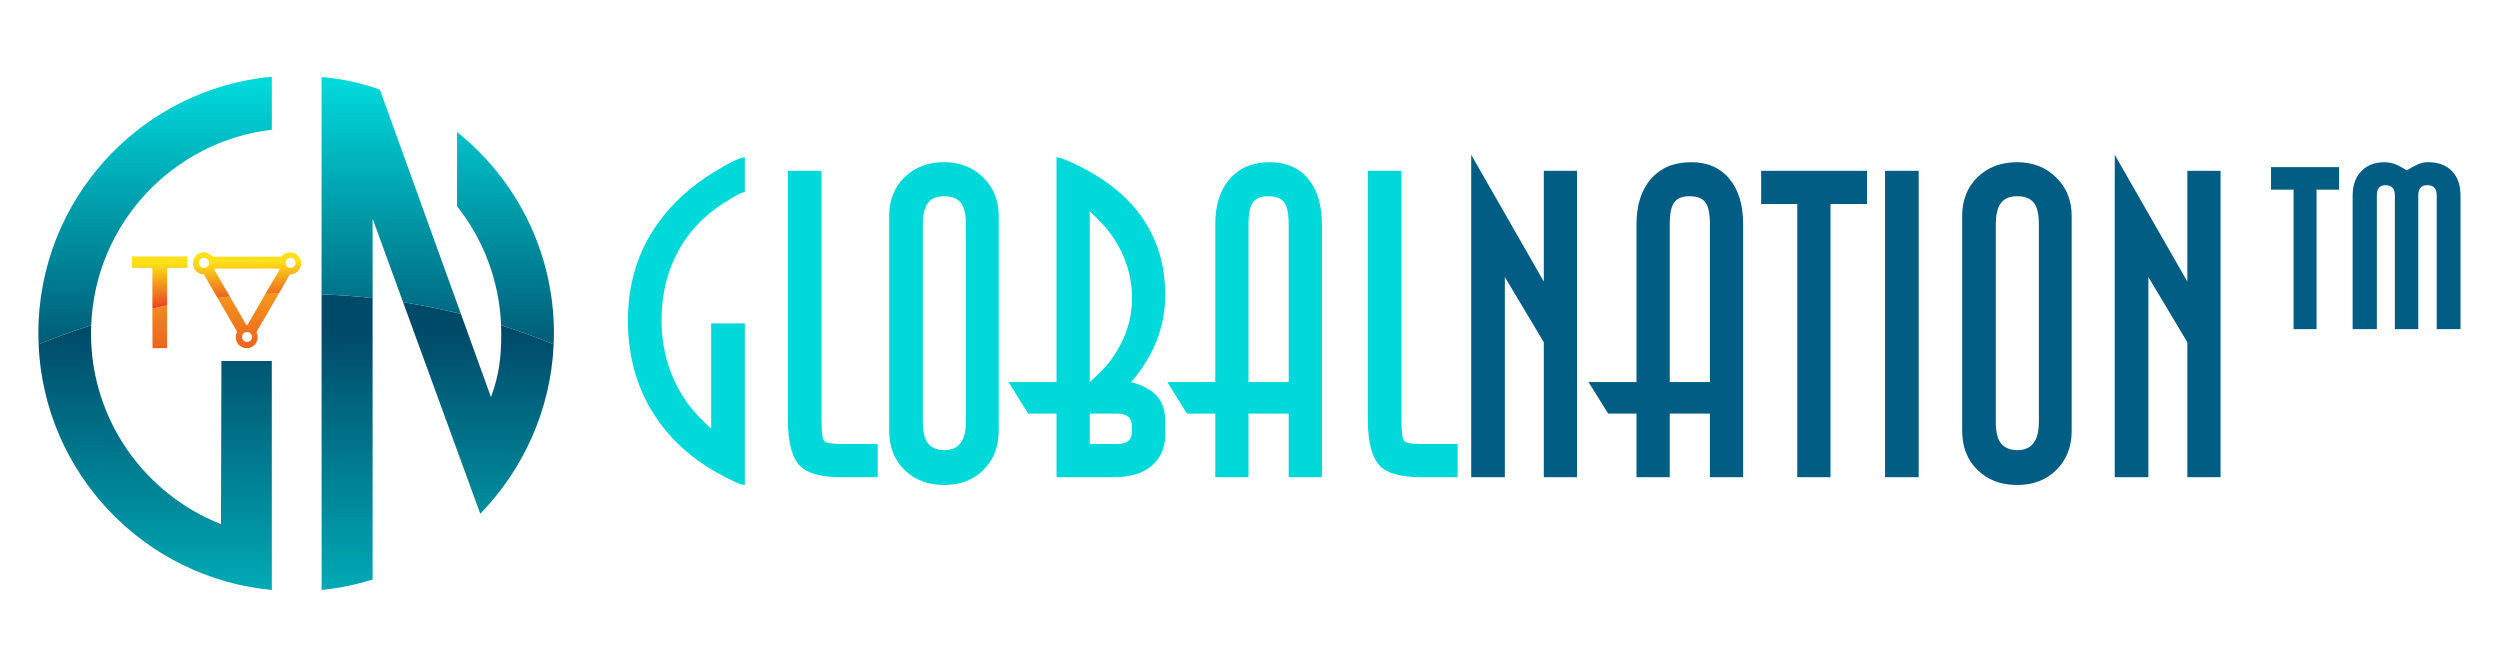 <svg xmlns="http://www.w3.org/2000/svg" xmlns:vectornator="http://vectornator.io" xmlns:xlink="http://www.w3.org/1999/xlink" height="100%" stroke-miterlimit="10" style="fill-rule:nonzero;clip-rule:evenodd;stroke-linecap:round;stroke-linejoin:round;" viewBox="0 0 3840 1024" width="100%" xml:space="preserve"><defs><linearGradient gradientTransform="matrix(0.469 6.287e-18 6.08189e-18 0.469 -445.845 5.355)" gradientUnits="userSpaceOnUse" id="LinearGradient" x1="1641.21" x2="1637.56" y1="704.771" y2="1233.87"><stop offset="3.49553e-05" stop-color="#fddf19"></stop><stop offset="1" stop-color="#e94420"></stop></linearGradient><linearGradient gradientTransform="matrix(0.469 0 0 0.469 -445.845 5.355)" gradientUnits="userSpaceOnUse" id="LinearGradient_2" x1="1656.3" x2="1659.28" y1="847.753" y2="991.669"><stop offset="0.004" stop-color="#fde019"></stop><stop offset="1" stop-color="#e94420"></stop></linearGradient><linearGradient gradientTransform="matrix(0.469 6.287e-18 6.08189e-18 0.469 -445.845 5.355)" gradientUnits="userSpaceOnUse" id="LinearGradient_3" x1="1641.21" x2="1637.56" y1="704.771" y2="1233.87"><stop offset="3.49553e-05" stop-color="#fddf19"></stop><stop offset="1" stop-color="#e94420"></stop></linearGradient><linearGradient gradientTransform="matrix(0.469 0 0 0.469 -445.845 5.355)" gradientUnits="userSpaceOnUse" id="LinearGradient_4" x1="1656.3" x2="1659.28" y1="847.753" y2="991.669"><stop offset="0.004" stop-color="#fde019"></stop><stop offset="1" stop-color="#e94420"></stop></linearGradient><linearGradient gradientTransform="matrix(0.469 0 0 0.469 -445.845 5.355)" gradientUnits="userSpaceOnUse" id="LinearGradient_5" x1="1920.11" x2="1922.25" y1="2323.22" y2="1074.46"><stop offset="0" stop-color="#00d8da"></stop><stop offset="1" stop-color="#004a69"></stop></linearGradient><linearGradient gradientTransform="matrix(0.469 0 0 0.469 -445.845 5.355)" gradientUnits="userSpaceOnUse" id="LinearGradient_6" x1="1919.95" x2="1919.51" y1="263.097" y2="1238.16"><stop offset="0" stop-color="#00d8da"></stop><stop offset="1" stop-color="#004a69"></stop></linearGradient></defs><g id="GNTV-Logo-Elements" vectornator:layerName="GNTV Logo Elements"><g fill="#015d83" opacity="1" stroke="none" vectornator:layerName="Text 1"><path d="M1144.05 744.944C1137.75 744.944 1122.42 738.014 1098.06 724.154C1062.78 703.994 1034.01 678.374 1011.75 647.294C980.252 603.194 964.502 551.534 964.502 492.314C964.502 435.614 979.832 385.844 1010.49 343.004C1032.75 311.924 1061.52 285.674 1096.8 264.254C1121.58 249.134 1137.33 241.574 1144.05 241.574L1144.05 295.124C1139.85 295.124 1128.93 300.794 1111.29 312.134C1085.25 328.934 1064.67 349.094 1049.55 372.614C1027.29 407.054 1016.16 446.954 1016.16 492.314C1016.16 538.094 1028.76 579.464 1053.96 616.424C1062.36 628.604 1075.17 642.674 1092.39 658.634L1092.39 496.724L1144.05 496.724L1144.05 744.944Z" fill="#00d8da"></path><path d="M1348.17 732.974L1292.1 732.974C1261.44 732.974 1240.44 727.304 1229.1 715.964C1216.5 703.364 1210.2 679.424 1210.2 644.144L1210.2 262.364L1261.86 262.364L1261.86 644.144C1261.86 662.624 1263.12 673.544 1265.64 676.904C1268.16 680.264 1276.98 681.944 1292.1 681.944L1348.17 681.944L1348.17 732.974Z" fill="#00d8da"></path><path d="M1534.02 661.784C1534.02 686.144 1526.25 706.094 1510.71 721.634C1495.17 737.174 1475.01 744.944 1450.23 744.944C1425.45 744.944 1405.19 737.279 1389.44 721.949C1373.69 706.619 1365.81 686.564 1365.81 661.784L1365.81 331.664C1365.81 307.304 1373.69 287.459 1389.44 272.129C1405.19 256.799 1425.45 249.134 1450.23 249.134C1474.17 249.134 1494.12 256.904 1510.08 272.444C1526.04 287.984 1534.02 307.724 1534.02 331.664L1534.02 661.784ZM1483.62 647.924L1483.62 344.894C1483.62 328.514 1480.89 317.174 1475.43 310.874C1469.97 304.574 1461.57 301.424 1450.23 301.424C1438.89 301.424 1430.6 304.889 1425.35 311.819C1420.1 318.749 1417.47 329.774 1417.47 344.894L1417.47 647.924C1417.47 663.884 1420.31 675.119 1425.98 681.629C1431.65 688.139 1439.94 691.394 1450.86 691.394C1472.7 691.394 1483.62 676.904 1483.62 647.924Z" fill="#00d8da"></path><path d="M1789.8 668.084C1789.8 687.824 1782.87 703.574 1769.01 715.334C1755.15 727.094 1736.04 732.974 1711.68 732.974L1622.85 732.974L1622.85 635.324L1579.38 635.324L1549.14 586.814L1622.85 586.814L1622.85 241.574C1628.73 241.574 1643.01 247.454 1665.69 259.214C1699.29 276.854 1726.17 298.274 1746.33 323.474C1775.31 360.014 1789.8 403.064 1789.8 452.624C1789.8 501.764 1772.37 546.494 1737.51 586.814C1755.57 591.854 1768.8 599.099 1777.2 608.549C1785.6 617.999 1789.8 630.704 1789.8 646.664L1789.8 668.084ZM1738.77 458.294C1738.77 423.014 1728.06 390.254 1706.64 360.014C1699.5 349.934 1688.58 338.174 1673.88 324.734L1673.88 586.814C1688.16 574.214 1698.87 563.084 1706.01 553.424C1727.85 523.604 1738.77 491.894 1738.77 458.294ZM1738.77 662.414L1738.77 654.854C1738.77 641.834 1731.21 635.324 1716.09 635.324L1673.88 635.324L1673.88 681.944L1716.09 681.944C1731.21 681.944 1738.77 675.434 1738.77 662.414Z" fill="#00d8da"></path><path d="M2030.46 732.974L1979.43 732.974L1979.43 635.324L1917.69 635.324L1917.69 732.974L1866.66 732.974L1866.66 635.324L1823.19 635.324L1792.95 586.814L1866.66 586.814L1866.66 344.264C1866.66 314.864 1874.12 291.659 1889.03 274.649C1903.94 257.639 1924.41 249.134 1950.45 249.134C1975.65 249.134 1995.29 257.639 2009.36 274.649C2023.43 291.659 2030.46 314.864 2030.46 344.264L2030.46 732.974ZM1979.43 586.814L1979.43 344.264C1979.43 328.304 1977.12 317.174 1972.5 310.874C1967.88 304.574 1959.69 301.424 1947.93 301.424C1937.01 301.424 1929.24 304.574 1924.62 310.874C1920 317.174 1917.69 328.304 1917.69 344.264L1917.69 586.814L1979.43 586.814Z" fill="#00d8da"></path><path d="M2238.99 732.974L2182.92 732.974C2152.26 732.974 2131.26 727.304 2119.92 715.964C2107.32 703.364 2101.02 679.424 2101.02 644.144L2101.02 262.364L2152.68 262.364L2152.68 644.144C2152.68 662.624 2153.94 673.544 2156.46 676.904C2158.98 680.264 2167.8 681.944 2182.92 681.944L2238.99 681.944L2238.99 732.974Z" fill="#00d8da"></path><path d="M2422.32 732.974L2371.29 732.974L2371.29 525.704L2311.44 425.534L2311.44 732.974L2259.78 732.974L2259.78 237.794L2371.29 432.464L2371.29 262.364L2422.32 262.364L2422.32 732.974Z"></path><path d="M2677.47 732.974L2626.44 732.974L2626.44 635.324L2564.7 635.324L2564.7 732.974L2513.67 732.974L2513.67 635.324L2470.2 635.324L2439.96 586.814L2513.67 586.814L2513.67 344.264C2513.67 314.864 2521.13 291.659 2536.04 274.649C2550.95 257.639 2571.42 249.134 2597.46 249.134C2622.66 249.134 2642.3 257.639 2656.37 274.649C2670.44 291.659 2677.47 314.864 2677.47 344.264L2677.47 732.974ZM2626.44 586.814L2626.44 344.264C2626.44 328.304 2624.13 317.174 2619.51 310.874C2614.89 304.574 2606.7 301.424 2594.94 301.424C2584.02 301.424 2576.25 304.574 2571.63 310.874C2567.01 317.174 2564.7 328.304 2564.7 344.264L2564.7 586.814L2626.44 586.814Z"></path><path d="M2867.73 313.394L2811.66 313.394L2811.66 732.974L2760.63 732.974L2760.63 313.394L2705.19 313.394L2705.19 262.364L2867.73 262.364L2867.73 313.394Z"></path><path d="M2947.11 732.974L2895.45 732.974L2895.45 262.364L2947.11 262.364L2947.11 732.974Z"></path><path d="M3182.1 661.784C3182.1 686.144 3174.33 706.094 3158.79 721.634C3143.25 737.174 3123.09 744.944 3098.31 744.944C3073.53 744.944 3053.27 737.279 3037.52 721.949C3021.77 706.619 3013.89 686.564 3013.89 661.784L3013.89 331.664C3013.89 307.304 3021.77 287.459 3037.52 272.129C3053.27 256.799 3073.53 249.134 3098.31 249.134C3122.25 249.134 3142.2 256.904 3158.16 272.444C3174.12 287.984 3182.1 307.724 3182.1 331.664L3182.1 661.784ZM3131.7 647.924L3131.7 344.894C3131.7 328.514 3128.97 317.174 3123.51 310.874C3118.05 304.574 3109.65 301.424 3098.31 301.424C3086.97 301.424 3078.68 304.889 3073.43 311.819C3068.18 318.749 3065.55 329.774 3065.55 344.894L3065.55 647.924C3065.55 663.884 3068.39 675.119 3074.06 681.629C3079.73 688.139 3088.02 691.394 3098.94 691.394C3120.78 691.394 3131.7 676.904 3131.7 647.924Z"></path><path d="M3410.79 732.974L3359.76 732.974L3359.76 525.704L3299.91 425.534L3299.91 732.974L3248.25 732.974L3248.25 237.794L3359.76 432.464L3359.76 262.364L3410.79 262.364L3410.79 732.974Z"></path><path d="M3779.34 505.544L3742.8 505.544L3742.8 300.164C3742.8 289.664 3737.97 284.414 3728.31 284.414C3719.07 284.414 3714.45 289.664 3714.45 300.164L3714.45 505.544L3678.54 505.544L3678.54 300.164C3678.54 289.664 3673.71 284.414 3664.05 284.414C3655.23 284.414 3650.82 289.664 3650.82 300.164L3650.82 505.544L3613.65 505.544L3613.65 300.164C3613.65 284.624 3618.06 272.234 3626.88 262.994C3635.7 253.754 3647.67 249.134 3662.79 249.134C3669.51 249.134 3676.44 250.814 3683.58 254.174C3687.78 256.274 3692.19 258.794 3696.81 261.734C3703.53 257.534 3709.31 254.384 3714.14 252.284C3718.97 250.184 3724.11 249.134 3729.57 249.134C3745.11 249.134 3757.29 253.649 3766.11 262.679C3774.93 271.709 3779.34 284.204 3779.34 300.164L3779.34 505.544ZM3592.86 291.344L3558.21 291.344L3558.21 505.544L3522.93 505.544L3522.93 291.344L3488.28 291.344L3488.28 256.694L3592.86 256.694L3592.86 291.344Z"></path></g><g opacity="1" vectornator:layerName="GNTV"><g opacity="0" vectornator:layerName="TV BAK"><path d="M428.286 450.876C421.387 451.038 414.507 451.101 407.668 451.383L380.344 498.779L379.2 499.424L378.13 498.779L353.048 455.498C346.659 456.061 340.317 456.864 333.995 457.53L363.969 509.099L363.969 510.287L363.485 511.313L362.884 512.926L362.458 514.612L362.18 516.341L362.077 518.071L362.18 519.801L362.458 521.516L362.943 523.143L363.588 524.874L364.394 526.501L365.42 528.01L366.564 529.418L367.912 530.65L369.319 531.793L370.889 532.76L372.501 533.523L374.773 534.271L376.987 534.652L379.318 534.754L381.532 534.593L383.422 534.168L385.196 533.567L386.882 532.76L388.495 531.793L389.961 530.65L391.309 529.359L392.497 527.893L393.523 526.325L394.447 524.434L395.15 522.498L395.576 520.49L395.737 518.437L395.678 516.385L395.356 514.333L394.769 512.339L394.124 510.712L394.168 509.641L428.286 450.876ZM256.731 469.005C247.478 470.799 244.64 471.531 234.07 473.995L234.273 534.813L256.673 534.754L256.731 469.005ZM379.64 510.008L380.989 510.126L382.44 510.609L382.719 510.712L383.906 511.415L384.126 511.576L385.035 512.442L385.255 512.662L386.017 513.747L386.12 513.966L386.662 515.154L386.985 516.605L387.043 517.631L386.985 518.716L386.765 519.742L386.399 520.71L385.9 521.634L385.314 522.498L384.61 523.246L383.804 523.848L382.499 524.551L381.092 525.035L380.827 525.094L379.479 525.196L378.072 525.094L377.911 525.035L377.206 524.874L376.503 524.654L374.934 523.744L374.714 523.569L373.747 522.66L373.16 521.956L372.779 521.311L372.134 519.742L372.076 519.464L371.856 518.233L371.856 517.954L371.914 516.605L372.178 515.198L372.559 514.23L373.102 513.366L373.747 512.559L374.451 511.855L375.257 511.211L376.121 510.712L377.045 510.346L378.13 510.067L379.64 510.008Z" fill="url(#LinearGradient)" fill-rule="nonzero" opacity="1" stroke="none" vectornator:layerName="TV Bot"></path><path d="M313.451 387.627L311.985 387.686L310.533 387.803L309.126 388.125L307.836 388.449L307.778 388.492L306.267 389.093L304.86 389.797L303.555 390.603L302.324 391.585L301.137 392.656L300.11 393.799L299.128 395.089L298.38 396.438L297.677 397.743L297.192 399.135L296.753 400.542L296.489 402.008L296.328 403.46L296.328 404.985L296.431 406.436L296.65 407.902L297.031 409.354L297.559 410.761L298.16 412.109L298.908 413.458L299.773 414.645L300.755 415.833L301.84 416.859L302.969 417.842L304.098 418.648L305.241 419.292L306.473 419.894L307.778 420.377L309.067 420.758L310.431 421.082L311.779 421.243L312.366 421.243L313.392 421.888L333.97 457.544C340.292 456.879 346.744 456.091 353.133 455.53L329.283 414.44L329.283 413.194L330.368 412.535L428.106 412.535L429.19 413.194L429.19 414.44L407.562 451.379C414.402 451.098 421.437 451.03 428.336 450.868L445.008 421.888L446.035 421.243L447.34 421.184L449.114 420.92L450.902 420.48L452.632 419.777L454.42 418.868L456.092 417.724L457.602 416.376L458.95 414.865L460.035 413.297L460.959 411.626L461.662 409.837L462.19 408.005L462.469 406.114L462.571 404.222L462.41 402.332L462.088 400.44L461.545 398.652L460.842 396.98L459.933 395.412L458.848 393.902L457.66 392.553L456.312 391.365L454.801 390.28L453.233 389.357L451.987 388.83L450.741 388.39L449.451 388.009L448.146 387.803L446.797 387.686L445.449 387.627L444.144 387.686L442.795 387.906L441.226 388.229L439.717 388.712L438.309 389.357L436.916 390.119L435.612 390.984L434.365 392.011L433.295 393.139L432.753 393.799L431.771 394.283L327.114 394.283L326.146 393.843L325.223 392.714L323.83 391.468L322.305 390.339L320.693 389.416L318.963 388.668L317.174 388.125L315.283 387.744L313.451 387.627ZM287.458 393.902L202.739 393.96L202.68 394.166L202.739 411.406L202.959 411.464L232.762 411.406L233.612 411.875L234.067 412.71L234.07 474.002C242.823 472.201 247.794 470.597 256.731 469.005L256.731 412.71L257.113 411.787L257.977 411.406L287.62 411.406L287.678 411.406L287.737 411.186L287.678 393.96L287.458 393.902ZM312.747 396.174L314.095 396.174L315.4 396.394L316.632 396.878L316.852 396.98L318.156 397.787L318.362 398.006L319.344 398.974L319.506 399.194L320.253 400.279L320.575 401.085L320.854 401.892L321.015 402.712L321.074 403.46L320.913 405.248L320.854 405.513L320.473 406.759L320.048 407.58L319.608 408.268L318.743 409.192L317.716 410.057L316.529 410.702L315.283 411.142L313.876 411.406L312.366 411.347L312.16 411.303L310.959 411.024L309.609 410.482L309.346 410.38L308.159 409.515L307.997 409.354L307.073 408.327L306.912 408.166L306.208 406.979L306.106 406.759L305.725 405.468L305.505 404.222L305.564 402.815L305.827 401.466L306.37 400.22L306.531 399.956L307.396 398.769L307.558 398.607L308.584 397.684L308.804 397.523L309.991 396.878L310.211 396.76L311.501 396.335L312.747 396.174ZM445.83 396.174L447.12 396.174L448.366 396.438L449.612 396.878L451.019 397.743L451.987 398.652L452.852 399.839L453.497 401.202L453.878 402.595L453.937 404.002L453.775 405.351L453.335 406.714L453.233 406.979L452.529 408.225L452.368 408.386L451.503 409.354L451.283 409.515L450.257 410.321L450.037 410.438L448.85 410.981L447.604 411.303L446.093 411.406L444.643 411.244L444.423 411.142L443.118 410.702L442.912 410.6L441.827 409.954L440.802 409.03L440.581 408.81L439.775 407.682L439.174 406.436L438.808 405.028L438.69 403.578L438.852 402.112L439.336 400.704L439.775 399.839L440.259 399.135L440.86 398.491L441.505 397.904L442.209 397.361L442.957 396.921L443.719 396.599L444.686 396.335L445.83 396.174Z" fill="url(#LinearGradient_2)" fill-rule="nonzero" opacity="1" stroke="none" vectornator:layerName="TV Top"></path></g><g opacity="1" vectornator:layerName="TV"><path d="M428.286 450.876C421.387 451.038 414.507 451.101 407.668 451.383L380.344 498.779L379.2 499.424L378.13 498.779L353.048 455.498C346.659 456.061 340.317 456.864 333.995 457.53L363.969 509.099L363.969 510.287L363.485 511.313L362.884 512.926L362.458 514.612L362.18 516.341L362.077 518.071L362.18 519.801L362.458 521.516L362.943 523.143L363.588 524.874L364.394 526.501L365.42 528.01L366.564 529.418L367.912 530.65L369.319 531.793L370.889 532.76L372.501 533.523L374.773 534.271L376.987 534.652L379.318 534.754L381.532 534.593L383.422 534.168L385.196 533.567L386.882 532.76L388.495 531.793L389.961 530.65L391.309 529.359L392.497 527.893L393.523 526.325L394.447 524.434L395.15 522.498L395.576 520.49L395.737 518.437L395.678 516.385L395.356 514.333L394.769 512.339L394.124 510.712L394.168 509.641L428.286 450.876ZM256.731 469.005C247.478 470.799 244.64 471.531 234.07 473.995L234.273 534.813L256.673 534.754L256.731 469.005ZM379.64 510.008L380.989 510.126L382.44 510.609L382.719 510.712L383.906 511.415L384.126 511.576L385.035 512.442L385.255 512.662L386.017 513.747L386.12 513.966L386.662 515.154L386.985 516.605L387.043 517.631L386.985 518.716L386.765 519.742L386.399 520.71L385.9 521.634L385.314 522.498L384.61 523.246L383.804 523.848L382.499 524.551L381.092 525.035L380.827 525.094L379.479 525.196L378.072 525.094L377.911 525.035L377.206 524.874L376.503 524.654L374.934 523.744L374.714 523.569L373.747 522.66L373.16 521.956L372.779 521.311L372.134 519.742L372.076 519.464L371.856 518.233L371.856 517.954L371.914 516.605L372.178 515.198L372.559 514.23L373.102 513.366L373.747 512.559L374.451 511.855L375.257 511.211L376.121 510.712L377.045 510.346L378.13 510.067L379.64 510.008Z" fill="url(#LinearGradient_3)" fill-rule="nonzero" opacity="1" stroke="none" vectornator:layerName="TV Bot"></path><path d="M313.451 387.627L311.985 387.686L310.533 387.803L309.126 388.125L307.836 388.449L307.778 388.492L306.267 389.093L304.86 389.797L303.555 390.603L302.324 391.585L301.137 392.656L300.11 393.799L299.128 395.089L298.38 396.438L297.677 397.743L297.192 399.135L296.753 400.542L296.489 402.008L296.328 403.46L296.328 404.985L296.431 406.436L296.65 407.902L297.031 409.354L297.559 410.761L298.16 412.109L298.908 413.458L299.773 414.645L300.755 415.833L301.84 416.859L302.969 417.842L304.098 418.648L305.241 419.292L306.473 419.894L307.778 420.377L309.067 420.758L310.431 421.082L311.779 421.243L312.366 421.243L313.392 421.888L333.97 457.544C340.292 456.879 346.744 456.091 353.133 455.53L329.283 414.44L329.283 413.194L330.368 412.535L428.106 412.535L429.19 413.194L429.19 414.44L407.562 451.379C414.402 451.098 421.437 451.03 428.336 450.868L445.008 421.888L446.035 421.243L447.34 421.184L449.114 420.92L450.902 420.48L452.632 419.777L454.42 418.868L456.092 417.724L457.602 416.376L458.95 414.865L460.035 413.297L460.959 411.626L461.662 409.837L462.19 408.005L462.469 406.114L462.571 404.222L462.41 402.332L462.088 400.44L461.545 398.652L460.842 396.98L459.933 395.412L458.848 393.902L457.66 392.553L456.312 391.365L454.801 390.28L453.233 389.357L451.987 388.83L450.741 388.39L449.451 388.009L448.146 387.803L446.797 387.686L445.449 387.627L444.144 387.686L442.795 387.906L441.226 388.229L439.717 388.712L438.309 389.357L436.916 390.119L435.612 390.984L434.365 392.011L433.295 393.139L432.753 393.799L431.771 394.283L327.114 394.283L326.146 393.843L325.223 392.714L323.83 391.468L322.305 390.339L320.693 389.416L318.963 388.668L317.174 388.125L315.283 387.744L313.451 387.627ZM287.458 393.902L202.739 393.96L202.68 394.166L202.739 411.406L202.959 411.464L232.762 411.406L233.612 411.875L234.067 412.71L234.07 474.002C242.823 472.201 247.794 470.597 256.731 469.005L256.731 412.71L257.113 411.787L257.977 411.406L287.62 411.406L287.678 411.406L287.737 411.186L287.678 393.96L287.458 393.902ZM312.747 396.174L314.095 396.174L315.4 396.394L316.632 396.878L316.852 396.98L318.156 397.787L318.362 398.006L319.344 398.974L319.506 399.194L320.253 400.279L320.575 401.085L320.854 401.892L321.015 402.712L321.074 403.46L320.913 405.248L320.854 405.513L320.473 406.759L320.048 407.58L319.608 408.268L318.743 409.192L317.716 410.057L316.529 410.702L315.283 411.142L313.876 411.406L312.366 411.347L312.16 411.303L310.959 411.024L309.609 410.482L309.346 410.38L308.159 409.515L307.997 409.354L307.073 408.327L306.912 408.166L306.208 406.979L306.106 406.759L305.725 405.468L305.505 404.222L305.564 402.815L305.827 401.466L306.37 400.22L306.531 399.956L307.396 398.769L307.558 398.607L308.584 397.684L308.804 397.523L309.991 396.878L310.211 396.76L311.501 396.335L312.747 396.174ZM445.83 396.174L447.12 396.174L448.366 396.438L449.612 396.878L451.019 397.743L451.987 398.652L452.852 399.839L453.497 401.202L453.878 402.595L453.937 404.002L453.775 405.351L453.335 406.714L453.233 406.979L452.529 408.225L452.368 408.386L451.503 409.354L451.283 409.515L450.257 410.321L450.037 410.438L448.85 410.981L447.604 411.303L446.093 411.406L444.643 411.244L444.423 411.142L443.118 410.702L442.912 410.6L441.827 409.954L440.802 409.03L440.581 408.81L439.775 407.682L439.174 406.436L438.808 405.028L438.69 403.578L438.852 402.112L439.336 400.704L439.775 399.839L440.259 399.135L440.86 398.491L441.505 397.904L442.209 397.361L442.957 396.921L443.719 396.599L444.686 396.335L445.83 396.174Z" fill="url(#LinearGradient_4)" fill-rule="nonzero" opacity="1" stroke="none" vectornator:layerName="TV Top"></path></g><g opacity="1" vectornator:layerName="GN"><path d="M493.948 452.086L493.998 906.2C520.91 903.546 547.246 897.931 572.3 890.161L572.325 457.904C546.471 455.008 520.333 453.058 493.948 452.086ZM619.119 464.175L737.692 789.117C803.392 721.557 846.099 629.631 850.42 528.877C824.012 518.067 797.08 508.269 769.652 499.611C769.812 503.725 769.93 507.848 769.93 512.002C769.93 549.951 766.469 576.346 754.163 610.024C754.163 610.024 726.205 532.677 707.999 482.258C678.828 474.994 649.192 468.927 619.119 464.175ZM140.094 499.586C112.644 508.25 85.704 518.058 59.273 528.877C67.595 727.273 221.852 887.894 417.51 906.2L417.46 554.54L340.065 554.54L339.41 805.059C222.544 759.007 139.792 645.228 139.791 512.002C139.791 507.838 139.933 503.711 140.094 499.586Z" fill="url(#LinearGradient_5)" fill-rule="nonzero" opacity="1" stroke="none" vectornator:layerName="GN Bot"></path><path d="M417.51 117.8C216.331 136.626 58.87 305.901 58.87 512.002C58.87 517.658 59.039 523.279 59.273 528.877C85.704 518.058 112.644 508.25 140.094 499.586C146.138 343.879 265.16 217.234 417.51 199.225L417.51 117.8ZM493.923 118.43L493.948 452.086C520.333 453.058 546.471 455.009 572.325 457.904L572.325 335.906L619.119 464.175C649.192 468.927 678.828 474.994 707.999 482.258C658.894 346.27 583.605 137.683 583.507 137.647C536.997 120.627 493.923 118.43 493.923 118.43ZM702.055 202.776L702.055 316.815C742.13 367.456 766.977 430.667 769.652 499.611C797.08 508.269 824.012 518.067 850.42 528.877C850.662 523.274 850.847 517.656 850.847 512.002C850.847 386.842 792.717 275.334 702.055 202.776Z" fill="url(#LinearGradient_6)" fill-rule="nonzero" opacity="1" stroke="none" vectornator:layerName="GN Top"></path></g></g></g></svg>